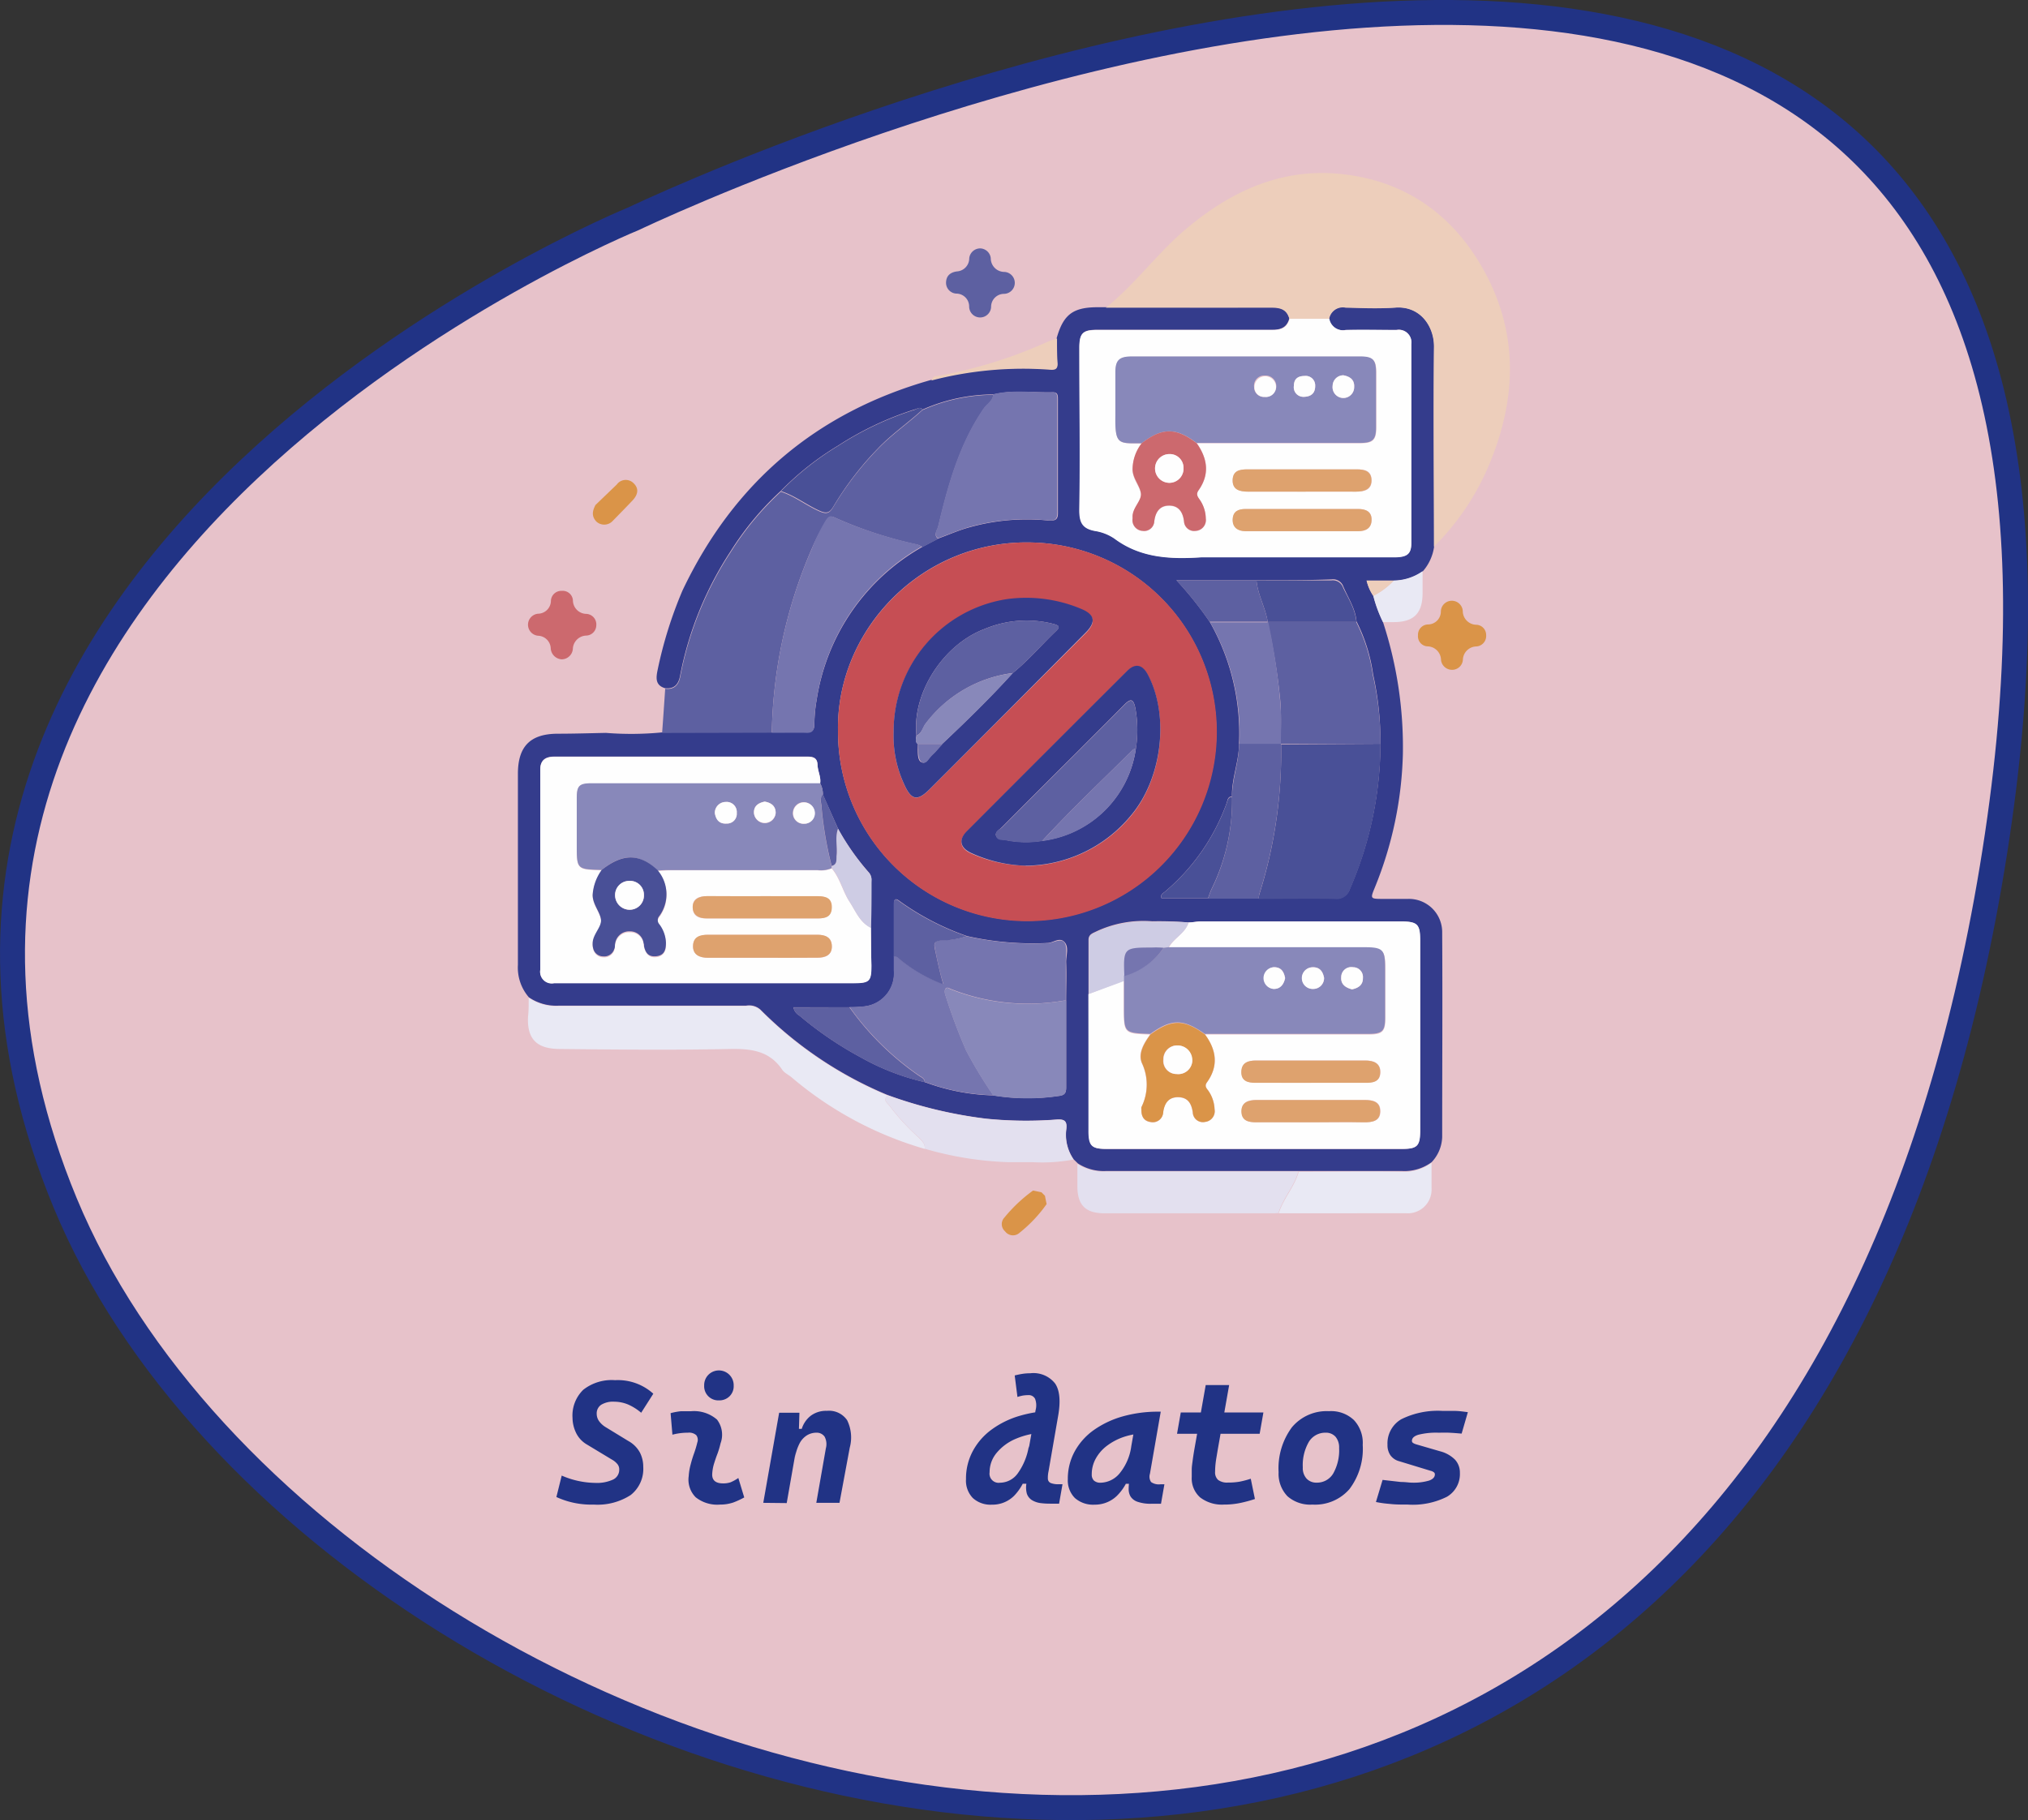 <svg xmlns="http://www.w3.org/2000/svg" viewBox="0 0 243.99 219.03"><rect x="0" y="0" width="243.99" height="219.03" fill="#333333" stroke="none"/><defs><style>.cls-1{fill:#e7c2ca;stroke:#213385;stroke-miterlimit:10;stroke-width:3px;}.cls-2{fill:#343c8c;}.cls-3{fill:#edcebb;}.cls-4{fill:#e9e9f4;}.cls-5{fill:#e3e0ef;}.cls-6{fill:#5d60a1;}.cls-7{fill:#da9448;}.cls-8{fill:#c64e54;}.cls-9{fill:#fefefe;}.cls-10{fill:#8888ba;}.cls-11{fill:#7575af;}.cls-12{fill:#495097;}.cls-13{fill:#cecce4;}.cls-14{fill:#cc696e;}.cls-15{fill:#dea26e;}.cls-16{fill:#213385;}</style></defs><title>sinDatos_2</title><g id="Capa_2" data-name="Capa 2"><g id="Capa_1-2" data-name="Capa 1"><path class="cls-1" d="M76.27,26.3S-24.32,67.16,7.85,144.77s203.74,129.7,231.83-40.34S76.27,26.3,76.27,26.3Z"/><path class="cls-2" d="M166.39,74.86a48.38,48.38,0,0,1,2.39,15.93,45.38,45.38,0,0,1-3.37,16c-.56,1.37-.57,1.37,1,1.38,1,0,1.95,0,2.92,0a4,4,0,0,1,4.18,4.08c.05,8.19,0,16.39,0,24.59a4.62,4.62,0,0,1-1.26,3,5.51,5.51,0,0,1-3.57,1.07c-4.14,0-8.28,0-12.41,0-7.74,0-15.47,0-23.21,0a5.73,5.73,0,0,1-3.38-.91l-.5-.49a5.17,5.17,0,0,1-.88-3.66c.1-.92-.19-1.21-1.16-1.14a48.06,48.06,0,0,1-8.48-.1,53.54,53.54,0,0,1-11.83-2.83,47.07,47.07,0,0,1-15.35-10.3,2.05,2.05,0,0,0-1.71-.47c-7.5,0-15,0-22.5,0a5.84,5.84,0,0,1-3.64-1,5.46,5.46,0,0,1-1.32-3.9c0-7.66,0-15.32,0-23,0-3.3,1.49-4.8,4.76-4.82,1.94,0,3.88-.06,5.83-.1a38.27,38.27,0,0,0,6.77-.06l13.2,0c1.33,0,2.67,0,4,0,.77,0,1.11-.19,1.11-1a17.58,17.58,0,0,1,.27-2.9A25.6,25.6,0,0,1,111,65.79l1.91-1c1.24-.45,2.47-1,3.74-1.34a25.58,25.58,0,0,1,9.42-.82c.63,0,1.22.12,1.21-.88,0-4.56,0-9.13,0-13.69,0-.42,0-.87-.58-.85-2.38.07-4.78-.33-7.14.25A21.27,21.27,0,0,0,111,49.28c-.32-.41-.66-.05-1,0a38.05,38.05,0,0,0-9.18,4.35,34.82,34.82,0,0,0-6.91,5.47,35.4,35.4,0,0,0-6,7.22,41.56,41.56,0,0,0-6.09,15c-.18,1-.69,1.63-1.82,1.49-1.16-.35-1.08-1.22-.89-2.15a50.44,50.44,0,0,1,3-9.6c6.15-12.95,16.09-21.43,29.9-25.34a43.66,43.66,0,0,1,14.26-1.3c.67.06,1-.09.92-.83-.07-1,0-1.94-.06-2.91.8-2.81,1.94-3.69,4.84-3.71l1.06,0c6.66,0,13.32.06,20,0,1.07,0,1.79.27,2.09,1.34-.29,1.07-1,1.38-2.08,1.37-7,0-14,0-21,0-1.77,0-2.16.39-2.16,2.19,0,6.47.06,13,0,19.42,0,1.54.38,2.3,1.88,2.58a5.72,5.72,0,0,1,2.33.91c3.16,2.36,6.76,2.5,10.46,2.26.75,0,1.51,0,2.26,0h20.89c1.58,0,2.09-.38,2.09-1.73q0-12,0-23.94A1.51,1.51,0,0,0,168,39.7c-2,0-4.08,0-6.12,0a1.68,1.68,0,0,1-2-1.35A1.66,1.66,0,0,1,161.89,37c2,0,4,.13,6,0,3-.22,4.68,2.27,4.65,4.69-.08,8,0,16,0,24.07a5.67,5.67,0,0,1-1.37,3,6.12,6.12,0,0,1-3.46,1.12h-3.28a5.56,5.56,0,0,0,.81,1.85A16.21,16.21,0,0,0,166.39,74.86ZM100.82,99.71,99,95.63a2.72,2.72,0,0,0-.33-1.37c.13-.77-.29-1.46-.31-2.22s-.4-1-1.19-1q-15.24,0-30.49,0c-1.12,0-1.68.48-1.68,1.56q0,12,0,24.1a1.4,1.4,0,0,0,1.64,1.59c1.69,0,3.37,0,5.06,0h31c1.91,0,2.13-.23,2.12-2.17,0-1.51,0-3-.06-4.52,0-1.9,0-3.79.07-5.68a1.3,1.3,0,0,0-.35-1A29.4,29.4,0,0,1,100.82,99.71Zm50.35-29.89h-9.63a42.69,42.69,0,0,1,4,5,27.14,27.14,0,0,1,3.53,14.63c0,2.17-.9,4.22-.85,6.39-.55,0-.53.54-.67.88a25.07,25.07,0,0,1-7.43,10.61c-.2.16-.56.33-.37.77h11.68c3.06,0,6.12,0,9.18,0a1.66,1.66,0,0,0,1.8-1.18,44.09,44.09,0,0,0,3.67-17.49,37,37,0,0,0-.88-8.27,20.36,20.36,0,0,0-2-6.39c-.13-1.55-1-2.81-1.58-4.18a1.31,1.31,0,0,0-1.42-.87C157.18,69.83,154.18,69.81,151.17,69.82Zm-49,51.39H95.46a1.47,1.47,0,0,0,.73,1,42.74,42.74,0,0,0,7.34,5,28.71,28.71,0,0,0,7.72,3,25.29,25.29,0,0,0,8.25,1.6,25.46,25.46,0,0,0,7.89.06c.69-.08.88-.35.88-1,0-3.49,0-7,0-10.48,0-1.54.06-3.09,0-4.63,0-.82.37-1.82-.22-2.42s-1.33.11-2,.13a36,36,0,0,1-9.71-.83,31.67,31.67,0,0,1-8.08-4.19c-.71-.57-.7,0-.7.5q0,3.06,0,6.12c0,.57,0,1.15,0,1.72a4,4,0,0,1-3.47,4.31A14.15,14.15,0,0,1,102.2,121.21ZM143,111a42.53,42.53,0,0,0-4.37-.14,13.33,13.33,0,0,0-6.92,1.31c-.49.22-.77.43-.75,1,0,2.12,0,4.25,0,6.38L131,136c0,1.91.34,2.26,2.2,2.26h35.41c1.9,0,2.23-.33,2.24-2.25V113.22c0-2-.31-2.34-2.42-2.34h-24C143.94,110.89,143.46,111,143,111ZM100.82,88a22.76,22.76,0,1,0,23.36-22.72C111,64.89,100.57,75.75,100.82,88Z"/><path class="cls-3" d="M172.52,65.78c0-8-.08-16.05,0-24.07,0-2.42-1.63-4.91-4.65-4.69-2,.14-4,.06-6,0a1.66,1.66,0,0,0-1.95,1.35l-4.79,0c-.3-1.07-1-1.34-2.09-1.34-6.67,0-13.33,0-20,0,3.57-2.86,6.25-6.63,9.75-9.56,5.29-4.43,11.26-7.2,18.26-6.56,7.78.71,13.66,4.77,17.43,11.55,4.24,7.61,4,15.5.7,23.4A30.39,30.39,0,0,1,172.52,65.78Z"/><path class="cls-4" d="M63.61,120.06a5.84,5.84,0,0,0,3.64,1c7.5,0,15,0,22.5,0a2.05,2.05,0,0,1,1.71.47,47.07,47.07,0,0,0,15.35,10.3c-.68.57,0,.93.25,1.3a27.74,27.74,0,0,0,3.49,3.78c.37.38.78.73.7,1.34a43.29,43.29,0,0,1-16-8.6c-.37-.32-.87-.53-1.13-.91-1.55-2.32-3.78-2.56-6.35-2.51-6.78.14-13.56.07-20.34,0-2.65,0-4.06-1-3.9-3.92C63.62,121.57,63.6,120.81,63.61,120.06Z"/><path class="cls-5" d="M153.32,146H132.9c-2.33,0-3.28-1-3.28-3.29,0-.88,0-1.77,0-2.65a5.73,5.73,0,0,0,3.38.91c7.74,0,15.47,0,23.21,0-.51,1.8-1.84,3.21-2.41,5Z"/><path class="cls-5" d="M129.16,139.53a20.41,20.41,0,0,1-4.87.32h-2.93a40.65,40.65,0,0,1-10.11-1.62c.08-.62-.33-1-.7-1.35a27.74,27.74,0,0,1-3.49-3.78c-.25-.37-.93-.73-.25-1.3a53.54,53.54,0,0,0,11.83,2.83,48.06,48.06,0,0,0,8.48.1c1-.07,1.26.22,1.16,1.14A5.17,5.17,0,0,0,129.16,139.53Z"/><path class="cls-4" d="M153.84,146c.57-1.78,1.9-3.19,2.41-5,4.13,0,8.27-.06,12.41,0a5.51,5.51,0,0,0,3.57-1.07c0,1,0,2,0,3.06a2.85,2.85,0,0,1-3.08,3Z"/><path class="cls-6" d="M117.93,29.89a1.32,1.32,0,0,1,1.27,1.18,1.64,1.64,0,0,0,1.57,1.65,1.32,1.32,0,0,1,0,2.64,1.56,1.56,0,0,0-1.53,1.52,1.32,1.32,0,0,1-2.64,0,1.55,1.55,0,0,0-1.5-1.55,1.3,1.3,0,0,1-1.28-1.29c0-.84.5-1.27,1.31-1.38a1.58,1.58,0,0,0,1.48-1.59A1.33,1.33,0,0,1,117.93,29.89Z"/><path class="cls-7" d="M174.7,80.6a1.33,1.33,0,0,1-1.33-1.18,1.66,1.66,0,0,0-1.58-1.64,1.21,1.21,0,0,1-1.19-1.33,1.24,1.24,0,0,1,1.23-1.31,1.55,1.55,0,0,0,1.52-1.53,1.32,1.32,0,0,1,2.64,0,1.66,1.66,0,0,0,1.66,1.57,1.23,1.23,0,0,1,1.15,1.26,1.26,1.26,0,0,1-1.2,1.35A1.66,1.66,0,0,0,176,79.4,1.29,1.29,0,0,1,174.7,80.6Z"/><path class="cls-4" d="M167.69,69.85a6.12,6.12,0,0,0,3.46-1.12c0,.88,0,1.76,0,2.65,0,2.41-1.05,3.47-3.44,3.48h-1.32a16.21,16.21,0,0,1-1.17-3.16A8.6,8.6,0,0,0,167.69,69.85Z"/><path class="cls-3" d="M112.05,45.79l.28-.47a55.86,55.86,0,0,0,13.72-4.2,8.64,8.64,0,0,1,1.12-.37c0,1,0,1.94.06,2.91.06.74-.25.89-.92.83A43.66,43.66,0,0,0,112.05,45.79Z"/><path class="cls-7" d="M125.3,143.47l.42.42c.06.33.13.67.2,1a16.69,16.69,0,0,1-3.23,3.43,1.18,1.18,0,0,1-1.77-.15,1.15,1.15,0,0,1-.07-1.67,18.22,18.22,0,0,1,3.44-3.24Z"/><path class="cls-8" d="M100.82,88c-.25-12.22,10.2-23.08,23.36-22.72A22.79,22.79,0,1,1,100.82,88Zm22.59,16.2a16.56,16.56,0,0,0,12.64-6c3.73-4.39,4.69-11.91,2.07-16.93-.64-1.23-1.56-1.43-2.52-.47q-9.66,9.63-19.3,19.3c-1,1-.79,2,.5,2.58A16.75,16.75,0,0,0,123.41,104.17Zm-15.9-16.08a13.74,13.74,0,0,0,1.3,6.33c.83,1.85,1.56,2,3,.57q9.41-9.39,18.8-18.81c1.28-1.29,1.13-2.18-.55-2.87a17.07,17.07,0,0,0-8.9-1.17A16.08,16.08,0,0,0,107.51,88.09Z"/><path class="cls-9" d="M155.15,38.36l4.79,0a1.68,1.68,0,0,0,2,1.35c2-.06,4.08,0,6.12,0a1.51,1.51,0,0,1,1.74,1.69q0,12,0,23.94c0,1.35-.51,1.73-2.09,1.73H146.78c-.75,0-1.51,0-2.26,0-3.7.24-7.3.1-10.46-2.26a5.72,5.72,0,0,0-2.33-.91c-1.5-.28-1.91-1-1.88-2.58.1-6.47,0-13,0-19.42,0-1.8.39-2.19,2.16-2.19,7,0,14,0,21,0C154.17,39.74,154.86,39.43,155.15,38.36ZM144,53.34l19.68,0c1.51,0,1.9-.39,1.91-1.87q0-3.33,0-6.65c0-1.5-.39-1.88-1.9-1.89H136.15c-1.46,0-1.92.44-1.94,1.89,0,1.72,0,3.45,0,5.18-.06,3.6.35,3.34,3.16,3.38a5.17,5.17,0,0,0-1.11,3.19c0,1.07.83,1.9,1,2.82s-1,1.77-1,2.91v.13a1.29,1.29,0,0,0,1.2,1.48,1.22,1.22,0,0,0,1.41-1.12c.13-1.13.64-1.92,1.79-1.92s1.66.78,1.79,1.91a1.22,1.22,0,0,0,1.4,1.13,1.3,1.3,0,0,0,1.22-1.47,4.11,4.11,0,0,0-.78-2.35c-.25-.35-.39-.63-.09-1.06C145.56,57.07,145.28,55.18,144,53.34Zm12.77,7.91c-2.3,0-4.6,0-6.9,0-.89,0-1.52.35-1.55,1.25s.62,1.42,1.55,1.42q6.77,0,13.54,0c.91,0,1.6-.37,1.62-1.36s-.7-1.31-1.62-1.31C161.18,61.26,159,61.25,156.75,61.25Zm-.1-2.09c2.17,0,4.34,0,6.51,0,1,0,1.86-.2,1.84-1.38s-.84-1.3-1.78-1.3H150.08c-1,0-1.76.25-1.78,1.31s.87,1.38,1.85,1.37C152.32,59.15,154.49,59.16,156.65,59.16Z"/><path class="cls-9" d="M143,111c.49,0,1-.12,1.45-.12h24c2.11,0,2.42.29,2.42,2.34V136c0,1.92-.34,2.25-2.24,2.25H133.15c-1.86,0-2.21-.35-2.2-2.26l0-16.37,4.25-1.63c0,1.06,0,2.13,0,3.19,0,3.2,0,3.2,3.16,3.31-.73,1-1.49,2.22-1,3.43a6.08,6.08,0,0,1-.05,5.33.74.74,0,0,0,0,.26c0,.82.27,1.41,1.12,1.53a1.25,1.25,0,0,0,1.5-1.17c.15-1.14.65-1.85,1.84-1.82s1.57.78,1.72,1.83A1.22,1.22,0,0,0,145,135a1.3,1.3,0,0,0,1.14-1.52,4.21,4.21,0,0,0-.76-2.24c-.22-.32-.48-.58-.15-1,1.41-2,1.13-3.89-.24-5.75l19.69,0c1.63,0,2-.33,2-1.94,0-2,0-4,0-6,0-2.23-.27-2.48-2.54-2.49l-23.54,0C141.21,112.87,142.57,112.33,143,111Zm14.75,19.29c2.16,0,4.33,0,6.5,0,.92,0,1.8-.11,1.83-1.23s-.79-1.45-1.8-1.45q-6.57,0-13.15,0c-.94,0-1.73.28-1.76,1.36s.79,1.33,1.73,1.32C153.29,130.29,155.5,130.3,157.72,130.3Zm-.08,4.75c2.17,0,4.34,0,6.5,0,1,0,1.9-.13,1.91-1.31s-.87-1.37-1.86-1.37c-4.34,0-8.67,0-13,0-1,0-1.85.21-1.83,1.39s.86,1.3,1.79,1.29C153.31,135,155.47,135.05,157.64,135.05Z"/><path class="cls-9" d="M104.79,111.63c0,1.5,0,3,.06,4.52,0,1.94-.21,2.16-2.12,2.17h-31c-1.69,0-3.37,0-5.06,0A1.4,1.4,0,0,1,65,116.73q0-12,0-24.1c0-1.08.56-1.56,1.68-1.56q15.25,0,30.49,0c.79,0,1.16.22,1.19,1s.44,1.45.31,2.22H71.19c-1.5,0-1.79.29-1.8,1.79,0,1.86,0,3.71,0,5.57,0,3,0,3,3,3.07a5.79,5.79,0,0,0-1.08,3.08c0,1.11.89,2,1,2.93s-1,1.8-1,2.91a2,2,0,0,0,.08.65,1.23,1.23,0,0,0,1.18.91,1.26,1.26,0,0,0,1.34-.88c.08-.24,0-.53.13-.78a1.69,1.69,0,0,1,1.74-1.35,1.62,1.62,0,0,1,1.66,1.42c0,.13,0,.26.06.39.18.79.63,1.29,1.49,1.18s1.18-.77,1.14-1.63a3.91,3.91,0,0,0-.79-2.21.74.74,0,0,1,0-1,4.45,4.45,0,0,0-.24-5.54c.53,0,1.06-.07,1.59-.07H98.37a3.35,3.35,0,0,0,1.69-.23c1,1.18,1.31,2.73,2.14,4S103.45,111,104.79,111.63Zm-13.08,3.62c2.21,0,4.43,0,6.64,0,.91,0,1.75-.27,1.73-1.38s-.81-1.38-1.74-1.38H85.19c-.94,0-1.77.29-1.81,1.33s.82,1.44,1.82,1.44C87.37,115.24,89.54,115.25,91.71,115.25Zm0-7.41c-2.21,0-4.42,0-6.63,0-1,0-1.76.26-1.74,1.35s.75,1.33,1.66,1.33h13.4c.89,0,1.62-.26,1.64-1.31s-.74-1.36-1.69-1.36C96.17,107.85,94,107.84,91.75,107.84Z"/><path class="cls-6" d="M79.66,88.2c.13-1.77.25-3.55.37-5.32,1.13.14,1.64-.51,1.82-1.49a41.56,41.56,0,0,1,6.09-15,35.4,35.4,0,0,1,6-7.22c1.66.53,3,1.63,4.6,2.34.79.35,1.21.36,1.7-.48a37.69,37.69,0,0,1,5.37-7c1.65-1.73,3.62-3.07,5.37-4.68a21.27,21.27,0,0,1,8.53-1.84c-.06.8-.78,1.15-1.17,1.72-2.94,4.3-4.27,9.2-5.46,14.15-.11.44-.62,1,0,1.46l-1.9,1a2.36,2.36,0,0,0-.57-.29,50.28,50.28,0,0,1-10-3.27c-.58-.27-.8.07-1,.45A21.84,21.84,0,0,0,97.68,66a58.14,58.14,0,0,0-4.82,22.17Z"/><path class="cls-10" d="M72.39,104.68c-3-.08-3-.08-3-3.07,0-1.86,0-3.71,0-5.57,0-1.5.3-1.79,1.8-1.79H98.68A2.72,2.72,0,0,1,99,95.63c-.47.5-.17,1.06-.16,1.61a44.25,44.25,0,0,0,1.21,7,.59.59,0,0,1,0,.23,3.35,3.35,0,0,1-1.69.23H80.68c-.53,0-1.06,0-1.59.07C76.91,102.67,74.93,102.65,72.39,104.68ZM92,96.46c-.79.16-1.34.52-1.29,1.4a1.31,1.31,0,0,0,2.61,0C93.35,97,92.79,96.59,92,96.46ZM86,97.84c.17.8.56,1.32,1.43,1.26a1.17,1.17,0,0,0,1.21-1.27,1.22,1.22,0,0,0-1.32-1.33A1.32,1.32,0,0,0,86,97.84Zm10.8,1.28A1.26,1.26,0,0,0,98,97.72a1.31,1.31,0,0,0-2.61,0A1.26,1.26,0,0,0,96.76,99.12Z"/><path class="cls-11" d="M116.3,112.66a36,36,0,0,0,9.71.83c.7,0,1.55-.62,2-.13s.2,1.6.22,2.42c0,1.54,0,3.09,0,4.63a1.22,1.22,0,0,0-.27,0A25.28,25.28,0,0,1,114.38,119c-.2-.08-.42-.26-.6-.05s-.11.58,0,.88a67.25,67.25,0,0,0,2.46,6.56,53.44,53.44,0,0,0,3.27,5.4,25.29,25.29,0,0,1-8.25-1.6c0-.44-.38-.57-.66-.76a33.6,33.6,0,0,1-8.39-8.26,14.15,14.15,0,0,0,1.85-.09,4,4,0,0,0,3.47-4.31c0-.57,0-1.15,0-1.72.41,0,.62.28.9.49a18.39,18.39,0,0,0,5.07,2.88c-.47-1.56-.74-2.89-1-4.22-.18-.8,0-.95.74-1.07A9.69,9.69,0,0,0,116.3,112.66Z"/><path class="cls-12" d="M166.09,89.5A44.09,44.09,0,0,1,162.42,107a1.66,1.66,0,0,1-1.8,1.18c-3.06-.07-6.12,0-9.18,0a3.07,3.07,0,0,1,.06-.53,56.57,56.57,0,0,0,2.63-18.08Z"/><path class="cls-11" d="M92.86,88.18A58.14,58.14,0,0,1,97.68,66a21.84,21.84,0,0,1,1.63-3.33c.25-.38.47-.72,1-.45a50.28,50.28,0,0,0,10,3.27,2.36,2.36,0,0,1,.57.29A25.59,25.59,0,0,0,98.24,84.28a17.58,17.58,0,0,0-.27,2.9c0,.84-.34,1.06-1.11,1C95.53,88.16,94.19,88.19,92.86,88.18Z"/><path class="cls-11" d="M112.86,64.77c-.61-.48-.1-1,0-1.46,1.19-5,2.52-9.85,5.46-14.15.39-.57,1.11-.92,1.17-1.72,2.36-.58,4.76-.18,7.14-.25.57,0,.58.43.58.85,0,4.56,0,9.13,0,13.69,0,1-.58.93-1.21.88a25.58,25.58,0,0,0-9.42.82C115.33,63.8,114.1,64.32,112.86,64.77Z"/><path class="cls-6" d="M166.09,89.5l-12,0,0,0c0-1.77.09-3.55-.07-5.31a76,76,0,0,0-1.52-9.34l10.67,0a20.36,20.36,0,0,1,2,6.39A37,37,0,0,1,166.09,89.5Z"/><path class="cls-10" d="M119.5,131.83a53.44,53.44,0,0,1-3.27-5.4,67.25,67.25,0,0,1-2.46-6.56c-.1-.3-.23-.61,0-.88s.4,0,.6.05A25.28,25.28,0,0,0,128,120.41a1.22,1.22,0,0,1,.27,0c0,3.5,0,7,0,10.48,0,.65-.19.92-.88,1A25.46,25.46,0,0,1,119.5,131.83Z"/><path class="cls-6" d="M154.13,89.53a56.57,56.57,0,0,1-2.63,18.08,3.07,3.07,0,0,0-.06.53h-6.11c.14-.36.26-.74.42-1.1a24.07,24.07,0,0,0,2.48-11.16c0-2.17.85-4.22.84-6.39l5,0Z"/><path class="cls-11" d="M154.11,89.51l-5,0a27,27,0,0,0-3.52-14.63h7A76,76,0,0,1,154,84.2C154.2,86,154.1,87.74,154.11,89.51Z"/><path class="cls-12" d="M111,49.28c-1.75,1.61-3.72,2.95-5.37,4.68a37.69,37.69,0,0,0-5.37,7c-.49.84-.91.83-1.7.48-1.57-.71-2.94-1.81-4.6-2.34a34.82,34.82,0,0,1,6.91-5.47A38.05,38.05,0,0,1,110,49.32C110.31,49.23,110.65,48.87,111,49.28Z"/><path class="cls-12" d="M163.19,74.84l-10.67,0h0c-.27-1.73-1.21-3.28-1.35-5,3,0,6,0,9,0a1.31,1.31,0,0,1,1.42.87C162.21,72,163.06,73.29,163.19,74.84Z"/><path class="cls-13" d="M143,111c-.4,1.32-1.76,1.86-2.42,3l-.56.07c-.49,0-1,0-1.46,0-3.34,0-3.4.06-3.27,3.43l0,.53L131,119.61c0-2.13,0-4.26,0-6.38,0-.62.26-.83.75-1a13.33,13.33,0,0,1,6.92-1.31A42.53,42.53,0,0,1,143,111Z"/><path class="cls-6" d="M102.2,121.21a33.6,33.6,0,0,0,8.39,8.26c.28.19.66.32.66.76a28.71,28.71,0,0,1-7.72-3,42.74,42.74,0,0,1-7.34-5,1.47,1.47,0,0,1-.73-1Z"/><path class="cls-6" d="M151.17,69.82c.14,1.76,1.08,3.31,1.35,5h-7a42.69,42.69,0,0,0-4-5Z"/><path class="cls-6" d="M116.3,112.66a9.69,9.69,0,0,1-3.07.51c-.78.12-.92.27-.74,1.07.28,1.33.55,2.66,1,4.22a18.39,18.39,0,0,1-5.07-2.88c-.28-.21-.49-.52-.9-.49q0-3.06,0-6.12c0-.46,0-1.07.7-.5A31.67,31.67,0,0,0,116.3,112.66Z"/><path class="cls-12" d="M148.23,95.88A24.07,24.07,0,0,1,145.75,107c-.16.36-.28.74-.42,1.1h-5.57c-.19-.44.17-.61.37-.77a25.07,25.07,0,0,0,7.43-10.61C147.7,96.42,147.68,95.92,148.23,95.88Z"/><path class="cls-13" d="M100.06,104.43a.59.59,0,0,0,0-.23c.71-.19.54-.79.59-1.28.11-1.07-.21-2.16.17-3.21a29.4,29.4,0,0,0,3.69,5.28,1.3,1.3,0,0,1,.35,1c0,1.89,0,3.78-.07,5.68-1.34-.68-1.83-2-2.59-3.19S101.07,105.61,100.06,104.43Z"/><path class="cls-6" d="M100.82,99.71c-.38,1.05-.06,2.14-.17,3.21-.05.49.12,1.09-.59,1.28a44.25,44.25,0,0,1-1.21-7c0-.55-.31-1.11.16-1.61Z"/><path class="cls-3" d="M167.69,69.85a8.6,8.6,0,0,1-2.47,1.85,5.56,5.56,0,0,1-.81-1.85Z"/><path class="cls-14" d="M67.58,79.34a1.41,1.41,0,0,1-1.32-1.29,1.58,1.58,0,0,0-1.52-1.55,1.33,1.33,0,0,1,0-2.65,1.57,1.57,0,0,0,1.54-1.52,1.25,1.25,0,0,1,1.31-1.23,1.23,1.23,0,0,1,1.34,1.19,1.64,1.64,0,0,0,1.64,1.58,1.27,1.27,0,0,1,1.17,1.39,1.25,1.25,0,0,1-1.19,1.22,1.67,1.67,0,0,0-1.63,1.61A1.36,1.36,0,0,1,67.58,79.34Z"/><path class="cls-7" d="M71.64,60.77l2.56-2.46a1.33,1.33,0,0,1,2.08-.11c.64.66.42,1.37-.16,2-.81.86-1.64,1.7-2.47,2.55a1.39,1.39,0,0,1-1.91,0C71.12,62.08,71.3,61.43,71.64,60.77Z"/><path class="cls-2" d="M123.41,104.17a16.75,16.75,0,0,1-6.61-1.55c-1.29-.62-1.49-1.58-.5-2.58q9.63-9.66,19.3-19.3c1-1,1.88-.76,2.52.47,2.62,5,1.66,12.54-2.07,16.93A16.56,16.56,0,0,1,123.41,104.17Zm13.25-14.12a14.43,14.43,0,0,0-.07-4.86c-.22-1.11-.57-1.16-1.32-.4-1.86,1.89-3.75,3.76-5.62,5.64q-4.56,4.54-9.11,9.11c-.3.3-.82.56-.71,1s.82.48,1.23.55a12,12,0,0,0,4.31.08A13,13,0,0,0,136.66,90.05Z"/><path class="cls-2" d="M107.51,88.09a16.08,16.08,0,0,1,13.65-16,17.07,17.07,0,0,1,8.9,1.17c1.68.69,1.83,1.58.55,2.87Q121.22,85.6,111.81,95c-1.44,1.43-2.17,1.28-3-.57A13.74,13.74,0,0,1,107.51,88.09Zm2.91,1.43c0,.22,0,.43,0,.65,0,.58,0,1.36.44,1.55.57.28.87-.53,1.27-.88s.82-.89,1.23-1.33c2.92-2.75,5.78-5.55,8.48-8.52,1.9-1.53,3.47-3.4,5.23-5.08.49-.46.36-.64-.29-.82a13,13,0,0,0-8.28.58c-5,1.85-8.79,7.73-8.24,12.83C110.21,88.86,110.07,89.23,110.42,89.52Z"/><path class="cls-10" d="M137.35,53.34c-2.81,0-3.22.22-3.16-3.38,0-1.73,0-3.46,0-5.18,0-1.45.48-1.88,1.94-1.89h27.52c1.51,0,1.89.39,1.9,1.89q0,3.31,0,6.65c0,1.48-.4,1.86-1.91,1.87l-19.68,0C141.5,51.43,139.82,51.43,137.35,53.34Zm24.28-8.18a1.29,1.29,0,0,0-1.3,1.27,1.3,1.3,0,1,0,2.59.14C163,45.68,162.4,45.31,161.63,45.16Zm-9.48,2.6a1.29,1.29,0,1,0,0-2.57,1.22,1.22,0,0,0-1.27,1.39A1.16,1.16,0,0,0,152.15,47.76Zm4.6,0c1.08,0,1.49-.53,1.48-1.32a1.14,1.14,0,0,0-1.29-1.19c-.78,0-1.25.35-1.27,1.17A1.15,1.15,0,0,0,156.75,47.75Z"/><path class="cls-14" d="M137.35,53.34c2.47-1.91,4.15-1.91,6.63,0,1.3,1.84,1.58,3.73.22,5.65-.3.43-.16.71.09,1.06a4.11,4.11,0,0,1,.78,2.35,1.3,1.3,0,0,1-1.22,1.47,1.22,1.22,0,0,1-1.4-1.13c-.13-1.13-.65-1.91-1.79-1.91s-1.66.79-1.79,1.92a1.22,1.22,0,0,1-1.41,1.12,1.29,1.29,0,0,1-1.2-1.48v-.13c-.08-1.14,1.12-2,1-2.91s-.94-1.75-1-2.82A5.17,5.17,0,0,1,137.35,53.34Zm3.37,4.76a1.71,1.71,0,0,0,1.67-1.82,1.65,1.65,0,0,0-1.72-1.64,1.73,1.73,0,1,0,.05,3.46Z"/><path class="cls-15" d="M156.75,61.25c2.22,0,4.43,0,6.64,0,.92,0,1.63.29,1.62,1.31s-.71,1.36-1.62,1.36q-6.76,0-13.54,0c-.93,0-1.59-.44-1.55-1.42s.66-1.25,1.55-1.25C152.15,61.26,154.45,61.25,156.75,61.25Z"/><path class="cls-15" d="M156.65,59.16c-2.16,0-4.33,0-6.5,0-1,0-1.87-.2-1.85-1.37s.83-1.31,1.78-1.31h13.14c.94,0,1.76.22,1.78,1.3s-.86,1.38-1.84,1.38C161,59.15,158.82,59.16,156.65,59.16Z"/><path class="cls-10" d="M140,114.05l.56-.07,23.54,0c2.27,0,2.54.26,2.54,2.49,0,2,0,4,0,6,0,1.61-.33,1.93-2,1.94l-19.69,0c-2.61-1.85-4-1.84-6.56,0-3.16-.11-3.16-.11-3.16-3.31,0-1.06,0-2.13,0-3.19l0-.53A8.44,8.44,0,0,0,140,114.05Zm14.62,3.66c-.14-.78-.48-1.35-1.36-1.32a1.31,1.31,0,0,0,0,2.61C154,119,154.45,118.47,154.61,117.71Zm8.06,1.34c.73-.16,1.29-.51,1.3-1.37a1.18,1.18,0,0,0-1.19-1.29,1.21,1.21,0,0,0-1.42,1.22C161.3,118.43,161.87,118.85,162.67,119.05Zm-3.37-1.37c-.15-.79-.53-1.33-1.41-1.29A1.3,1.3,0,1,0,158,119,1.3,1.3,0,0,0,159.3,117.68Z"/><path class="cls-7" d="M138.41,124.48c2.56-1.85,4-1.86,6.56,0,1.37,1.86,1.65,3.79.24,5.75-.33.46-.07.72.15,1a4.21,4.21,0,0,1,.76,2.24A1.3,1.3,0,0,1,145,135a1.22,1.22,0,0,1-1.49-1.15c-.15-1.05-.59-1.8-1.72-1.83s-1.69.68-1.84,1.82a1.25,1.25,0,0,1-1.5,1.17c-.85-.12-1.16-.71-1.12-1.53a.74.74,0,0,1,0-.26,6.08,6.08,0,0,0,.05-5.33C136.92,126.7,137.68,125.51,138.41,124.48Zm5,3.13a1.77,1.77,0,0,0-1.75-1.81,1.65,1.65,0,0,0-1.71,1.68,1.58,1.58,0,0,0,1.58,1.76A1.69,1.69,0,0,0,143.45,127.61Z"/><path class="cls-15" d="M157.72,130.3c-2.22,0-4.43,0-6.65,0-.94,0-1.75-.19-1.73-1.32s.82-1.36,1.76-1.36q6.59,0,13.15,0c1,0,1.84.31,1.8,1.45s-.91,1.24-1.83,1.23C162.05,130.29,159.88,130.3,157.72,130.3Z"/><path class="cls-15" d="M157.64,135.05c-2.17,0-4.33,0-6.5,0-.93,0-1.77-.19-1.79-1.29s.84-1.39,1.83-1.39c4.34,0,8.67,0,13,0,1,0,1.87.22,1.86,1.37s-.94,1.32-1.91,1.31C162,135,159.81,135.05,157.64,135.05Z"/><path class="cls-12" d="M72.39,104.68c2.54-2,4.52-2,6.7,0a4.45,4.45,0,0,1,.24,5.54.74.74,0,0,0,0,1,3.91,3.91,0,0,1,.79,2.21c0,.86-.19,1.52-1.14,1.63s-1.31-.39-1.49-1.18c0-.13,0-.26-.06-.39a1.62,1.62,0,0,0-1.66-1.42,1.69,1.69,0,0,0-1.74,1.35c-.08.25,0,.54-.13.78a1.26,1.26,0,0,1-1.34.88,1.23,1.23,0,0,1-1.18-.91,2,2,0,0,1-.08-.65c0-1.11,1.14-2,1-2.91s-1-1.82-1-2.93A5.79,5.79,0,0,1,72.39,104.68ZM75.71,106a1.7,1.7,0,0,0-1.7,1.79,1.75,1.75,0,0,0,1.72,1.68,1.71,1.71,0,0,0,1.74-1.76A1.67,1.67,0,0,0,75.71,106Z"/><path class="cls-15" d="M91.71,115.25c-2.17,0-4.34,0-6.51,0-1,0-1.85-.31-1.82-1.44s.87-1.33,1.81-1.33H98.34c.93,0,1.72.29,1.74,1.38s-.82,1.37-1.73,1.38C96.14,115.26,93.92,115.25,91.71,115.25Z"/><path class="cls-15" d="M91.75,107.84c2.21,0,4.42,0,6.64,0,1,0,1.71.23,1.69,1.36s-.75,1.31-1.64,1.31H85c-.91,0-1.64-.37-1.66-1.33s.78-1.35,1.74-1.35C87.33,107.85,89.54,107.84,91.75,107.84Z"/><path class="cls-9" d="M92,96.46c.77.13,1.33.54,1.32,1.36a1.31,1.31,0,0,1-2.61,0C90.68,97,91.23,96.62,92,96.46Z"/><path class="cls-9" d="M86,97.84a1.32,1.32,0,0,1,1.32-1.34,1.22,1.22,0,0,1,1.32,1.33,1.17,1.17,0,0,1-1.21,1.27C86.52,99.16,86.13,98.64,86,97.84Z"/><path class="cls-9" d="M96.76,99.12a1.26,1.26,0,0,1-1.33-1.37,1.31,1.31,0,0,1,2.61,0A1.26,1.26,0,0,1,96.76,99.12Z"/><path class="cls-11" d="M140,114.05a8.44,8.44,0,0,1-4.73,3.4c-.13-3.37-.07-3.43,3.27-3.43C139,114,139.5,114,140,114.05Z"/><path class="cls-6" d="M125.37,101.21a12,12,0,0,1-4.31-.08c-.41-.07-1.1.06-1.23-.55s.41-.74.71-1q4.54-4.56,9.11-9.11c1.87-1.88,3.76-3.75,5.62-5.64.75-.76,1.1-.71,1.32.4a14.43,14.43,0,0,1,.07,4.86,1,1,0,0,0-.37.14C132.64,93.85,128.88,97.41,125.37,101.21Z"/><path class="cls-11" d="M125.37,101.21c3.51-3.8,7.27-7.36,10.92-11a1,1,0,0,1,.37-.14A13,13,0,0,1,125.37,101.21Z"/><path class="cls-6" d="M110.27,88.5c-.55-5.1,3.23-11,8.24-12.83a13,13,0,0,1,8.28-.58c.65.18.78.36.29.82-1.76,1.68-3.33,3.55-5.23,5.08a15.57,15.57,0,0,0-10.55,6.18C111,87.62,110.88,88.27,110.27,88.5Z"/><path class="cls-10" d="M110.27,88.5c.61-.23.7-.88,1-1.33A15.57,15.57,0,0,1,121.85,81c-2.7,3-5.56,5.77-8.48,8.52h-3C110.07,89.23,110.21,88.86,110.27,88.5Z"/><path class="cls-11" d="M110.42,89.52h3c-.41.44-.78.93-1.23,1.33s-.7,1.16-1.27.88c-.4-.19-.46-1-.44-1.55C110.44,90,110.43,89.74,110.42,89.52Z"/><path class="cls-9" d="M161.63,45.16c.77.15,1.33.52,1.29,1.41a1.3,1.3,0,1,1-2.59-.14A1.29,1.29,0,0,1,161.63,45.16Z"/><path class="cls-9" d="M152.15,47.76a1.16,1.16,0,0,1-1.23-1.18,1.3,1.3,0,1,1,2.6,0A1.21,1.21,0,0,1,152.15,47.76Z"/><path class="cls-9" d="M156.75,47.75a1.15,1.15,0,0,1-1.08-1.34c0-.82.49-1.17,1.27-1.17a1.14,1.14,0,0,1,1.29,1.19C158.24,47.22,157.83,47.77,156.75,47.75Z"/><path class="cls-9" d="M140.72,58.1a1.73,1.73,0,1,1-.05-3.46,1.65,1.65,0,0,1,1.72,1.64A1.71,1.71,0,0,1,140.72,58.1Z"/><path class="cls-9" d="M154.61,117.71c-.16.76-.58,1.32-1.4,1.29a1.31,1.31,0,0,1,0-2.61C154.13,116.36,154.47,116.93,154.61,117.71Z"/><path class="cls-9" d="M162.67,119.05c-.8-.2-1.37-.62-1.31-1.44a1.21,1.21,0,0,1,1.42-1.22,1.18,1.18,0,0,1,1.19,1.29C164,118.54,163.4,118.89,162.67,119.05Z"/><path class="cls-9" d="M159.3,117.68A1.3,1.3,0,0,1,158,119a1.3,1.3,0,1,1-.15-2.6C158.77,116.35,159.15,116.89,159.3,117.68Z"/><path class="cls-9" d="M143.45,127.61a1.69,1.69,0,0,1-1.88,1.63,1.58,1.58,0,0,1-1.58-1.76,1.65,1.65,0,0,1,1.71-1.68A1.77,1.77,0,0,1,143.45,127.61Z"/><path class="cls-9" d="M75.71,106a1.67,1.67,0,0,1,1.76,1.71,1.71,1.71,0,0,1-1.74,1.76A1.75,1.75,0,0,1,74,107.76,1.7,1.7,0,0,1,75.71,106Z"/><path class="cls-16" d="M71.43,181.05a10,10,0,0,1-4.49-.91l.64-2.58a10.4,10.4,0,0,0,4,.88,4.65,4.65,0,0,0,2.18-.4,1.3,1.3,0,0,0,.74-1.19,1,1,0,0,0-.21-.66,2.27,2.27,0,0,0-.68-.56l-3-1.81a3.26,3.26,0,0,1-1.34-1.48,4.24,4.24,0,0,1-.39-1.72,4.32,4.32,0,0,1,1.3-3.39A5.53,5.53,0,0,1,74,166.08a6.34,6.34,0,0,1,4.6,1.63L77.14,170a6.35,6.35,0,0,0-1.59-1,4.41,4.41,0,0,0-1.65-.33,2.74,2.74,0,0,0-1.57.37,1.24,1.24,0,0,0-.54,1.09,1.53,1.53,0,0,0,.27.86,2.69,2.69,0,0,0,.77.72l2.75,1.68A3.49,3.49,0,0,1,77,174.81a3.76,3.76,0,0,1,.39,1.7,4,4,0,0,1-1.51,3.39A7.32,7.32,0,0,1,71.43,181.05Z"/><path class="cls-16" d="M88.83,177.85l.71,2.34a9.91,9.91,0,0,1-1.32.61,4.93,4.93,0,0,1-1.6.25,4.16,4.16,0,0,1-2.92-.88,3,3,0,0,1-.84-2.55,6.8,6.8,0,0,1,.24-1.42c.12-.47.26-.92.42-1.36a11.56,11.56,0,0,0,.37-1.25.94.94,0,0,0-.12-.89,1.29,1.29,0,0,0-1-.3,7.21,7.21,0,0,0-1.87.24l-.22-2.59a7.57,7.57,0,0,1,1.21-.23c.41,0,.81,0,1.21,0a4.22,4.22,0,0,1,3.16,1,3,3,0,0,1,.43,2.86,10.23,10.23,0,0,1-.37,1.25c-.15.38-.28.77-.4,1.15a5.26,5.26,0,0,0-.23,1.23c-.06.79.38,1.19,1.3,1.19a2.75,2.75,0,0,0,.9-.13A5.09,5.09,0,0,0,88.83,177.85Zm-2.33-9.34a1.7,1.7,0,0,1-1.78-1.78,1.77,1.77,0,0,1,.49-1.28,1.78,1.78,0,0,1,3.06,1.28,1.7,1.7,0,0,1-.49,1.28A1.74,1.74,0,0,1,86.5,168.51Z"/><path class="cls-16" d="M91.83,180.84,93.74,170h2.44l-.08,2.6-1.45,8.27Zm6.38,0,1.15-6.56a1.92,1.92,0,0,0-.15-1.4,1.15,1.15,0,0,0-1-.48,2.17,2.17,0,0,0-1.1.3,2.5,2.5,0,0,0-.92,1,5.94,5.94,0,0,0-.58,1.9l.49-3.66h.36a3.18,3.18,0,0,1,1.11-1.6,3.07,3.07,0,0,1,1.91-.57,2.63,2.63,0,0,1,2.44,1.13,4.72,4.72,0,0,1,.31,3.32L101,180.84Z"/><path class="cls-16" d="M119.34,181.06a3.15,3.15,0,0,1-2.3-.8,3,3,0,0,1-.82-2.26,7,7,0,0,1,.82-3.39,7.73,7.73,0,0,1,2.28-2.6,10.84,10.84,0,0,1,3.43-1.66,14.89,14.89,0,0,1,4.27-.58h.18l-1.65,2.63a9.22,9.22,0,0,0-3.28.71,6,6,0,0,0-2.34,1.69,3.61,3.61,0,0,0-.87,2.36,1.1,1.1,0,0,0,1.25,1.26,2.66,2.66,0,0,0,2.16-1.16,7.63,7.63,0,0,0,1.31-3.26l0,4.54h-1.19L123.6,177a6.2,6.2,0,0,1-1.6,3A3.68,3.68,0,0,1,119.34,181.06Zm7-.12a9,9,0,0,1-1.16-.07,2.68,2.68,0,0,1-1-.34,1.47,1.47,0,0,1-.64-.8,2.87,2.87,0,0,1,0-1.45l.2-3.79.85-4.79a2.22,2.22,0,0,0-.06-1.38.85.85,0,0,0-.83-.44,4.34,4.34,0,0,0-.63.05,5.37,5.37,0,0,0-.66.17l-.33-2.59c.3-.07.61-.14.92-.19a6,6,0,0,1,.94-.07,3.31,3.31,0,0,1,3,1.23c.56.82.68,2.14.36,3.93l-1.15,6.64a3.59,3.59,0,0,0-.08.91.57.57,0,0,0,.33.49,2.42,2.42,0,0,0,1,.15h.43l-.41,2.34Z"/><path class="cls-16" d="M131.69,181.06a3.31,3.31,0,0,1-2.37-.8,3,3,0,0,1-.85-2.26,6.85,6.85,0,0,1,.83-3.35,7.69,7.69,0,0,1,2.3-2.57,11.37,11.37,0,0,1,3.47-1.64,15.64,15.64,0,0,1,4.33-.57h.25l-1.3,7.47a1.16,1.16,0,0,0,.14,1,1.62,1.62,0,0,0,1.11.27h.49l-.41,2.34h-1.12a4.78,4.78,0,0,1-1.71-.24,1.6,1.6,0,0,1-.83-.63,1.73,1.73,0,0,1-.23-.86,7.26,7.26,0,0,1,.06-.93l.67.26h-1.18l.64-1.38a6,6,0,0,1-1.66,2.88A3.8,3.8,0,0,1,131.69,181.06Zm.67-2.64a3.06,3.06,0,0,0,2.36-1.15,6.5,6.5,0,0,0,1.39-3.27l.53-3,1,1.48a8.58,8.58,0,0,0-2.47.44,7.12,7.12,0,0,0-2,1.06,4.89,4.89,0,0,0-1.34,1.54,3.85,3.85,0,0,0-.48,1.89,1,1,0,0,0,.25.74A1.13,1.13,0,0,0,132.36,178.42Z"/><path class="cls-16" d="M141.61,172.53l.45-2.56H152l-.45,2.56Zm5.64,8.52a4.3,4.3,0,0,1-2.87-.87,3.06,3.06,0,0,1-1-2.46q0-.47,0-.9c0-.29.05-.62.1-1s.11-.8.2-1.33l1.38-7.82h2.82l-1.38,7.82c-.11.67-.2,1.17-.24,1.51a9.36,9.36,0,0,0-.07,1.09,1.22,1.22,0,0,0,.37,1,1.81,1.81,0,0,0,1.18.31,7.87,7.87,0,0,0,1.36-.1,11,11,0,0,0,1.38-.36l.5,2.44a16,16,0,0,1-1.69.46A9.62,9.62,0,0,1,147.25,181.05Z"/><path class="cls-16" d="M157.9,181.05a4.15,4.15,0,0,1-3-1,3.88,3.88,0,0,1-1.07-2.9,8.28,8.28,0,0,1,1.6-5.4,5.44,5.44,0,0,1,4.45-1.94,4,4,0,0,1,3,1.06,4,4,0,0,1,1.07,3,8,8,0,0,1-1.6,5.32A5.47,5.47,0,0,1,157.9,181.05Zm.5-2.64a2.26,2.26,0,0,0,2-1.1,5.68,5.68,0,0,0,.71-3.06,2,2,0,0,0-.43-1.36,1.54,1.54,0,0,0-1.21-.49,2.31,2.31,0,0,0-2,1.1,5.6,5.6,0,0,0-.73,3.07,1.9,1.9,0,0,0,.45,1.35A1.59,1.59,0,0,0,158.4,178.41Z"/><path class="cls-16" d="M169.38,181.05c-.81,0-1.53,0-2.17-.08a13,13,0,0,1-1.67-.23l.8-2.66,2.19.25c.58,0,1,.08,1.31.08a6.52,6.52,0,0,0,2.1-.25q.69-.25.69-.75a.3.3,0,0,0-.14-.26,1,1,0,0,0-.39-.17l-3.77-1.15a1.9,1.9,0,0,1-1.06-.73,2.14,2.14,0,0,1-.34-1.25,3.36,3.36,0,0,1,1.66-3.07,9.89,9.89,0,0,1,5-1c.46,0,.94,0,1.44,0s1,.08,1.57.15l-.75,2.58c-.57-.05-1.08-.09-1.55-.11s-.87,0-1.23,0a8.86,8.86,0,0,0-2.4.24c-.54.16-.8.41-.8.74a.3.3,0,0,0,.13.25,1.52,1.52,0,0,0,.38.17l2.89.84a3.92,3.92,0,0,1,1.78,1,2.28,2.28,0,0,1,.59,1.59,3.16,3.16,0,0,1-1.56,2.88A9.16,9.16,0,0,1,169.38,181.05Z"/></g></g></svg>